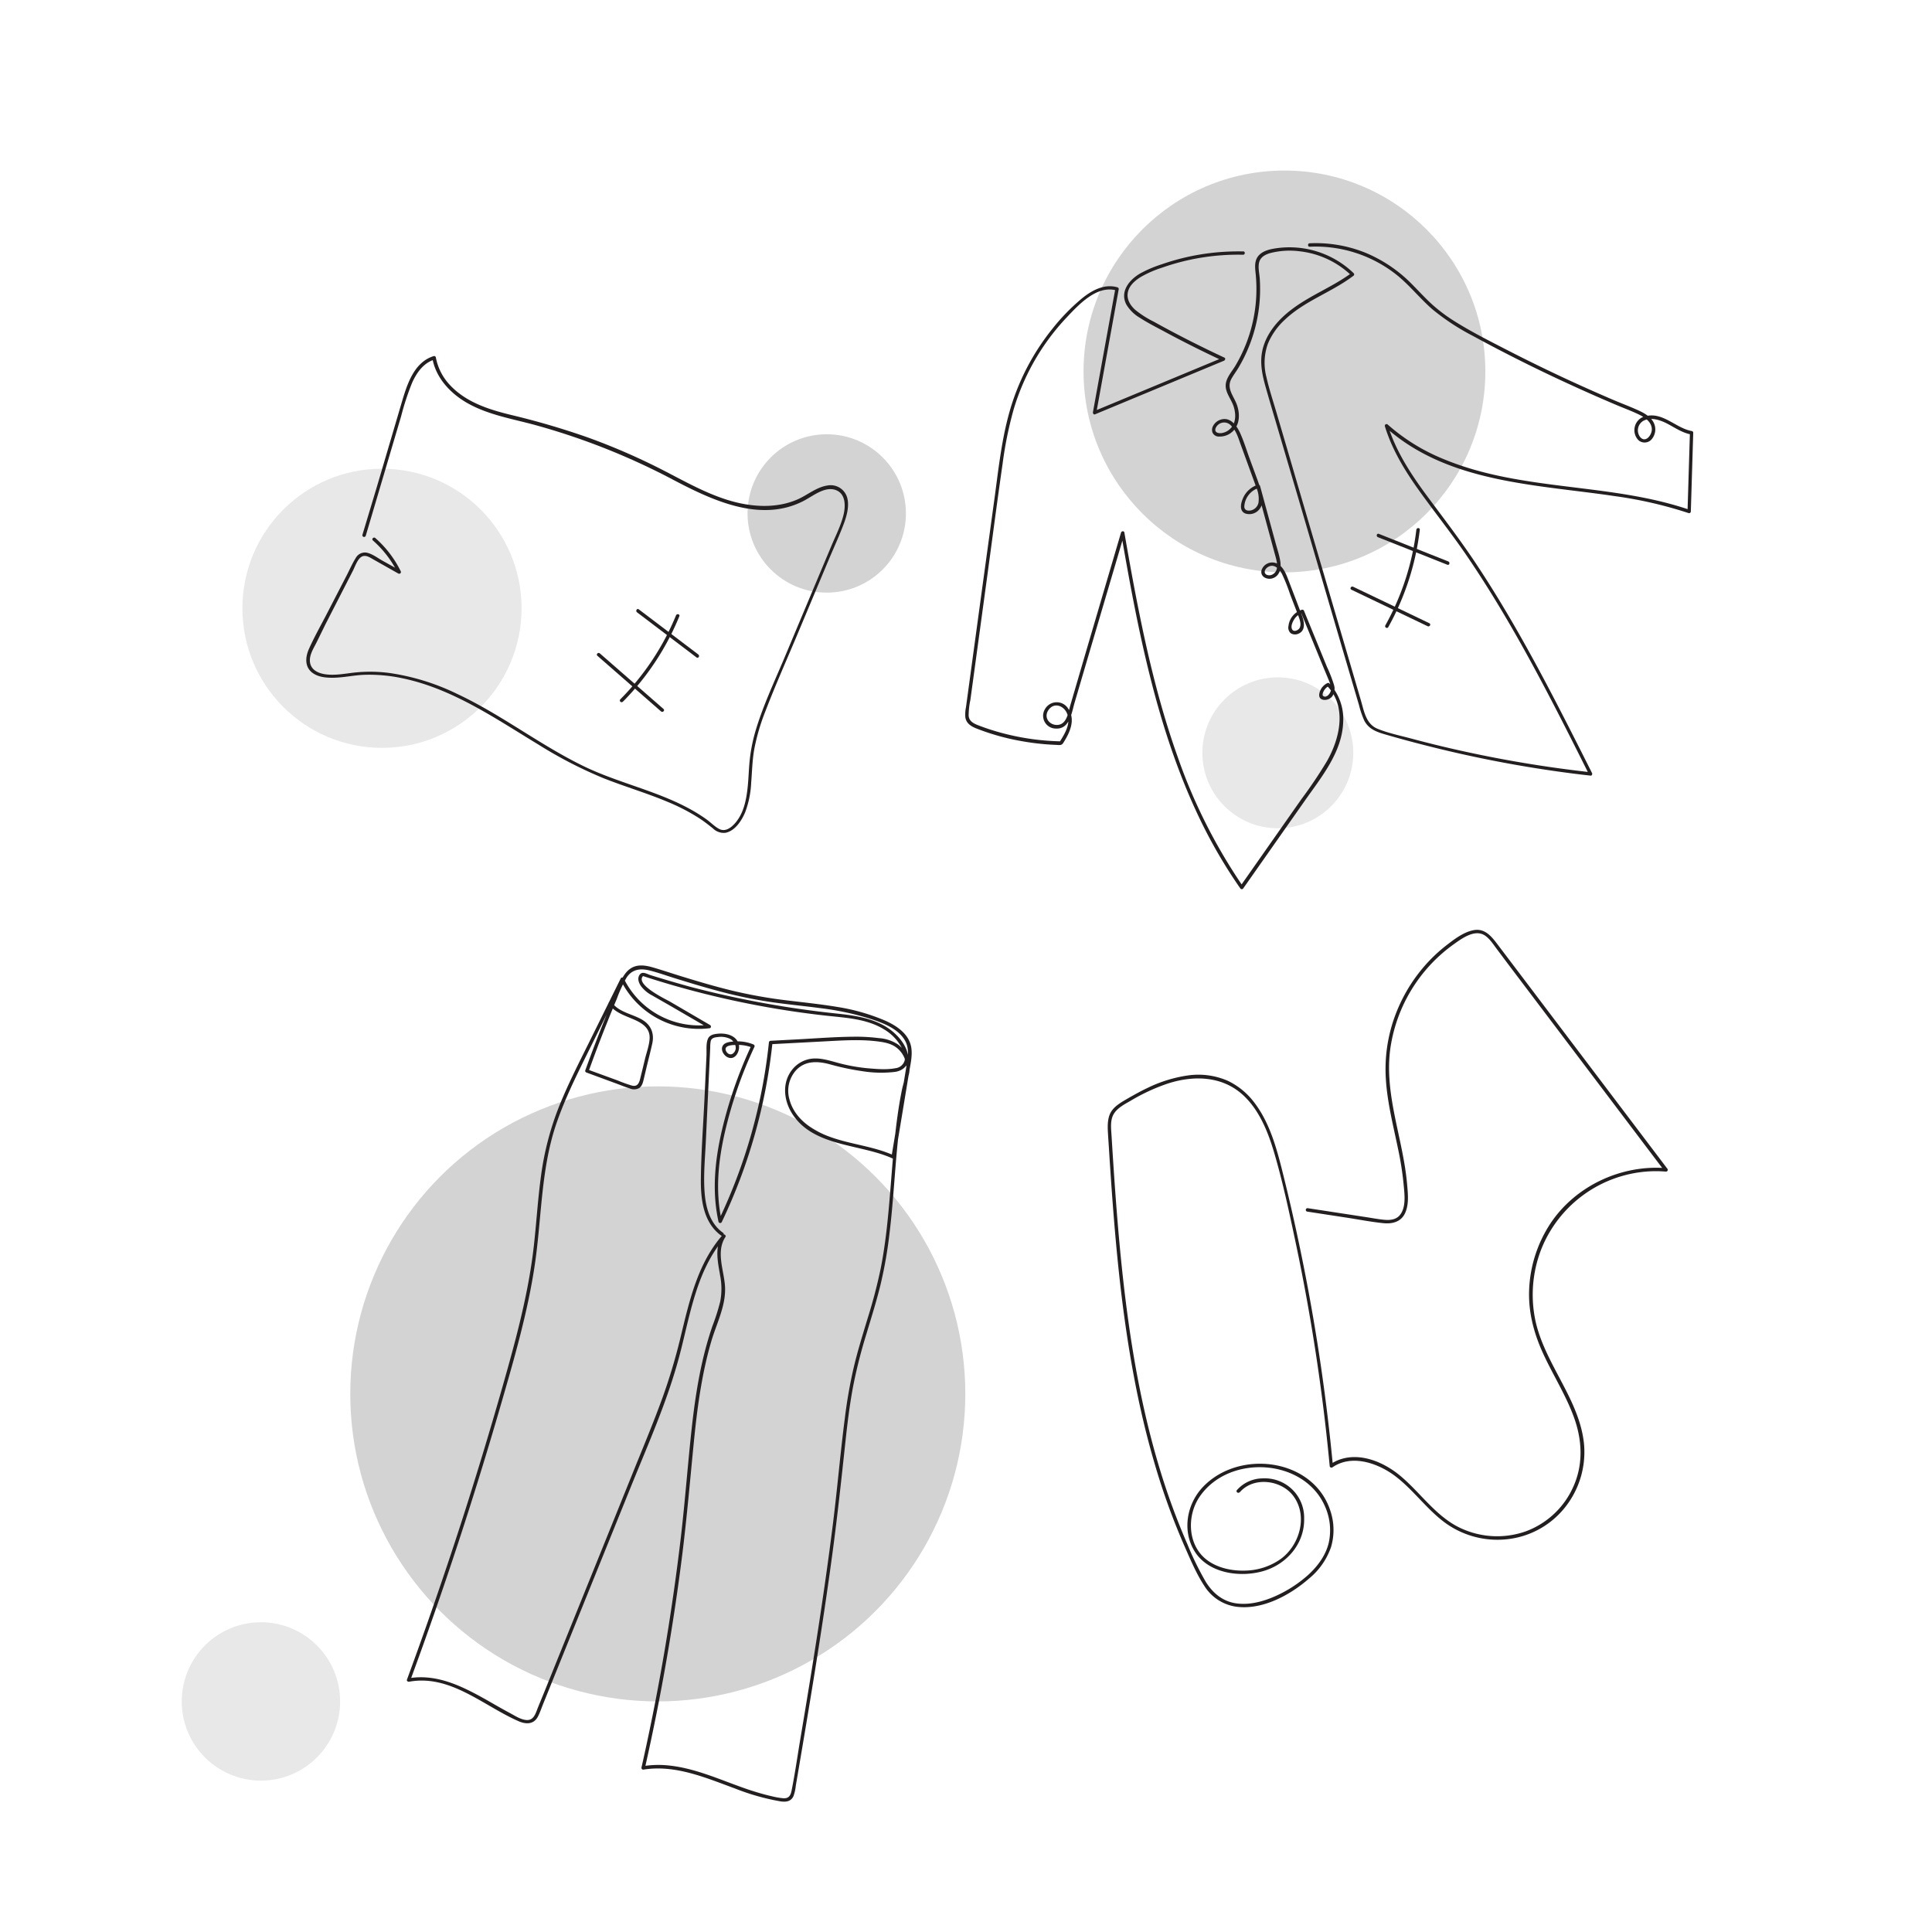 <svg xmlns="http://www.w3.org/2000/svg" width="700" height="700" viewBox="0 0 700 700">
  <g id="Group_223" data-name="Group 223" transform="translate(-13893 -3088)">
    <g id="Group_221" data-name="Group 221" transform="translate(-259 -776)">
      <circle id="Ellipse_132" data-name="Ellipse 132" cx="28.69" cy="28.69" r="28.69" transform="translate(14422.851 4021.341)" fill="#d3d3d3"/>
      <circle id="Ellipse_133" data-name="Ellipse 133" cx="50.57" cy="50.57" r="50.57" transform="translate(14239.83 4033.822)" fill="#e8e8e8"/>
      <path id="Path_787" data-name="Path 787" d="M513.6,80.93l8.62-29.12,4.24-14.32a95.16,95.16,0,0,1,3.94-12c1.65-3.67,4.1-7.19,8.12-8.43l-.77-.44c1.25,7.07,6.5,12.68,12.57,16.15,7.55,4.32,16.32,5.74,24.62,8a247.369,247.369,0,0,1,50.57,20.12c14,7.33,31.5,15.48,47,7.25,3.2-1.7,7.43-5.18,11.3-3.83,3.62,1.26,3.66,5.47,3,8.61-.9,4-2.89,7.84-4.48,11.63l-5.59,13.31-11.36,27.08c-3.59,8.55-7.61,17.06-10.33,25.94a60.193,60.193,0,0,0-2.45,12.62c-.31,3.8-.37,7.63-1,11.4-.57,3.56-1.65,7.15-4,9.94-1.44,1.7-3.62,3.49-5.92,2.3-1.66-.86-3.06-2.36-4.58-3.45-13.27-9.52-30-12.25-44.48-19.27-15.87-7.69-29.87-18.71-45.84-26.19a83.161,83.161,0,0,0-24.63-7.61,53.621,53.621,0,0,0-12.91-.12c-3.2.37-6.37,1-9.61.67-2.79-.26-5.89-1.39-6.24-4.58-.26-2.43,1.22-4.74,2.28-6.81L499,113l6.61-12.89,3.41-6.66c.8-1.56,1.85-5,3.9-5.22,1.24-.15,2.42.67,3.46,1.26l2.94,1.66,6.09,3.44a.63.63,0,0,0,.86-.86,38.83,38.83,0,0,0-9.19-12c-.6-.53-1.49.35-.88.88a38,38,0,0,1,9,11.73l.85-.85L519.78,90c-1.83-1-3.87-2.64-6-3a3.81,3.81,0,0,0-3.82,2c-1.25,2-2.18,4.16-3.24,6.22l-7,13.55c-2.24,4.37-4.71,8.68-6.71,13.17-1.28,2.88-1.57,6.37,1.14,8.51,2.2,1.74,5.31,1.95,8,1.89,3.69-.09,7.3-.93,11-1.06a57.6,57.6,0,0,1,13.8,1.27c18.18,3.81,33.6,14.56,49.2,24a156.85,156.85,0,0,0,23.64,12.21c7.76,3.07,15.8,5.42,23.49,8.68a71.868,71.868,0,0,1,11.08,5.76c1.77,1.15,3.41,2.43,5.06,3.75a5.55,5.55,0,0,0,4.43,1.59c3.51-.6,6-4.46,7.24-7.48a34.913,34.913,0,0,0,2.17-10.7c.32-4,.4-8.1,1.11-12.09a75,75,0,0,1,4-13.68c3.52-9.21,7.55-18.24,11.37-27.32L681.39,89.5c1.87-4.45,3.92-8.86,5.59-13.38,1-2.83,1.91-6.25,1-9.23a6.22,6.22,0,0,0-7.06-4.2c-4,.59-7.18,3.41-10.76,5-8,3.53-17.29,2.79-25.45.24-9-2.8-17.15-7.68-25.53-11.87a232.732,232.732,0,0,0-25.33-10.85,279.347,279.347,0,0,0-27-7.94C558.58,35.29,550,32.68,544,26.18a19.86,19.86,0,0,1-5-9.93.63.63,0,0,0-.77-.44c-7.28,2.26-9.72,10.52-11.65,17l-9,30.55L512.39,80.6a.63.63,0,0,0,1.21.33Z" transform="translate(13770.91 3977.211)" fill="#231f20"/>
    </g>
    <path id="Path_788" data-name="Path 788" d="M1032.43,235.76c4.28-6.43,14.56-6.35,19.59-.9,6.07,6.56,4.25,17.39-2,23.15a23,23,0,0,1-12,5.63c-4.81.77-10.28.34-14.54-2.2-7.47-4.45-9.07-14.85-5.33-22.22,8.57-16.88,36.14-18.66,45.72-1.92a21.181,21.181,0,0,1,2.82,12.49c-.48,4.82-3,9.18-6.1,12.77a45.873,45.873,0,0,1-11,9.1c-4,2.36-8.55,4.19-13.24,4.18-5,0-9-2.51-12.11-6.32a107.84,107.84,0,0,1-8.33-12.79,246.565,246.565,0,0,1-13.57-26.55c-8.15-18.53-14.23-37.91-19.19-57.51s-8.86-39.58-12.56-59.51c-.48-2.58-1.28-5.55-.09-8.06,1.08-2.29,3.47-3.88,5.43-5.36a69.278,69.278,0,0,1,12.56-7.8c8.71-4.06,18.78-5.16,27.09.45,7,4.76,11.28,12.76,14.54,20.39,4.19,9.77,7.68,19.89,11.14,29.94q10.83,31.44,18.71,63.79,1.93,7.94,3.68,15.91a.64.64,0,0,0,1,.27c6.22-5.55,15.67-3.64,22.34,0,7.69,4.26,13.55,11.17,21.33,15.31a32.27,32.27,0,0,0,23.69,2.47,31,31,0,0,0,18.39-14.2,32.17,32.17,0,0,0,3.81-22.64c-1.64-7.85-6-14.73-10.53-21.25-4.68-6.8-9.76-13.57-12.5-21.45a45.49,45.49,0,0,1-1-26.07,44.9,44.9,0,0,1,35.07-32.56,43.9,43.9,0,0,1,6.27-.7.64.64,0,0,0,.44-1.07L1131.39,58.7l-20.2-20.83-10.1-10.41c-2.59-2.67-5.35-5.48-9.39-4.19-3.51,1.12-6.57,4.14-9.13,6.68a55.929,55.929,0,0,0-6.91,8.36,58.18,58.18,0,0,0-8.61,20.1,55.9,55.9,0,0,0-.34,22.13c1.55,8.44,4.71,16.45,7.44,24.55a114.005,114.005,0,0,1,3.59,12.53c.73,3.39,2.08,8.26,0,11.43-1.18,1.8-3.32,2.25-5.35,2.31-2.19.07-4.4-.09-6.6-.15l-14.34-.43-7.18-.21a.63.63,0,0,0,0,1.25l14.35.43c4.51.13,9.07.46,13.58.37,3.29-.07,6.34-1.25,7.39-4.62s.12-7.19-.58-10.49c-3.46-16.34-12.43-31.43-12-48.51a56.32,56.32,0,0,1,18-39.62c2.76-2.52,7.07-6.73,11.1-4.65,1.9,1,3.36,2.82,4.82,4.33l5,5.2,20,20.65,40,41.3,5.05,5.2.45-1.06c-16.25.68-31.74,10.34-39.09,24.92a47,47,0,0,0-4.75,25.14c.76,8.47,4,16.08,8.55,23.19,4.4,6.93,9.64,13.36,13.33,20.73,3.76,7.53,5.22,15.82,2.88,24a30.33,30.33,0,0,1-15.45,18.89,31.21,31.21,0,0,1-25.25,1c-8.39-3.42-14.54-10.49-22-15.36-6.09-4-14.47-6.63-21.56-3.82a14.63,14.63,0,0,0-4.38,2.72l1.05.28a715.567,715.567,0,0,0-19-69.46q-5.61-17.12-12.07-33.93c-3.22-8.36-6.78-17.08-13.13-23.61A26.079,26.079,0,0,0,1010,88.3a26.73,26.73,0,0,0-14.52-.2,49.42,49.42,0,0,0-14.19,6.38c-2.24,1.41-4.39,3-6.49,4.56-1.88,1.46-4,2.94-5.19,5.07s-1,4.8-.61,7.23c.46,2.65,1,5.29,1.48,7.93q1.51,8.07,3.1,16.1c2.14,10.75,4.42,21.46,7,32.11,5.11,21,11.39,41.85,20,61.75a246.43,246.43,0,0,0,14.7,28.88c2.63,4.4,5.27,9,8.62,12.93a16.29,16.29,0,0,0,12.28,6c9.57.13,18.87-6.51,25-13.35a25.489,25.489,0,0,0,6.52-12.33,21.871,21.871,0,0,0-1.84-12.94c-8.43-18.2-35.52-18.26-46.87-3-5.08,6.83-5.64,16.64-.23,23.47,5.88,7.43,17.57,7.6,25.66,4.13s13.67-11.69,12.33-20.75a14.25,14.25,0,0,0-16.63-12.55,12.58,12.58,0,0,0-8.8,5.36c-.44.67.64,1.3,1.08.63Z" transform="translate(13346.169 3268.879) rotate(7)" fill="#231f20"/>
    <g id="Group_222" data-name="Group 222" transform="translate(-264 -787)">
      <path id="Path_795" data-name="Path 795" d="M602.54,135.4l23.07,20.16c.61.52,1.49-.36.89-.89l-23.08-20.15c-.6-.53-1.49.35-.88.88Z" transform="translate(13770.91 3977.211)" fill="#231f20"/>
      <path id="Path_796" data-name="Path 796" d="M616.89,119.64,638.47,136c.64.49,1.27-.6.63-1.08l-21.58-16.36c-.64-.49-1.27.59-.63,1.08Z" transform="translate(13770.91 3977.211)" fill="#231f20"/>
      <path id="Path_797" data-name="Path 797" d="M611.74,152.07a95.09,95.09,0,0,0,20.49-31c.31-.74-.9-1.06-1.2-.33a93.828,93.828,0,0,1-20.17,30.41.622.622,0,0,0,.88.88Z" transform="translate(13770.91 3977.211)" fill="#231f20"/>
    </g>
    <g id="Group_220" data-name="Group 220" transform="translate(14 -585)">
      <circle id="Ellipse_129" data-name="Ellipse 129" cx="28.69" cy="28.69" r="28.69" transform="translate(13944.851 4260.771)" fill="#e8e8e8"/>
      <circle id="Ellipse_130" data-name="Ellipse 130" cx="111.42" cy="111.42" r="111.42" transform="translate(14005.91 4066.611)" fill="#d3d3d3"/>
      <path id="Path_802" data-name="Path 802" d="M370,142.41c-4.64-3.33-6.18-9-6.61-14.48-.48-6.2.15-12.49.44-18.68l1.06-22.67.53-11.33A11.667,11.667,0,0,1,365.6,73c.3-1.21,1.55-1.36,2.59-1.47a7.72,7.72,0,0,1,4.42.65c1.8,1,2.94,3.62,1.16,5.22-1,.92-2.31.11-2.7-1-.66-1.91,2.44-2,3.68-2a14,14,0,0,1,6,1l-.37-.92a157.272,157.272,0,0,0-10.83,31.27c-2.46,10.72-3.54,21.89-1.12,32.72a.63.63,0,0,0,1.14.15A198.909,198.909,0,0,0,387.98,73.5l-.63.63L407,73.09c6.29-.33,12.64-.77,18.91,0,2.75.34,5.46.81,7.57,2.75a9.18,9.18,0,0,1,3,6.44c.09,2.82-1.08,5.78-1.63,8.53-.61,3-1.12,6.06-1.55,9.12-1.7,12.09-2.25,24.3-3.45,36.45-.61,6.31-1.41,12.6-2.63,18.83a185.86,185.86,0,0,1-4.74,18.15c-1.81,5.99-3.64,11.82-5.06,17.84a175.535,175.535,0,0,0-3.22,18.37c-1.65,12.71-2.72,25.5-4.31,38.22-3.25,26.08-7.44,52-11.8,77.93-1.06,6.3-1.95,12.65-3.21,18.91-.33,1.66-1,2.8-2.9,2.71a28.407,28.407,0,0,1-4.39-.77c-2.7-.61-5.35-1.4-8-2.27-10.2-3.41-20.24-8.39-31.15-9a36,36,0,0,0-7.47.41l.77.77q8.7-38.56,13.6-77.84c1.6-13,2.73-25.93,4-38.92,1.24-12.75,2.84-25.55,6.45-37.89,1.87-6.39,5.3-12.84,5-19.65-.26-5.9-3.45-12.77.13-18.2.39-.59-.51-1.29-1-.76-9.07,10.33-12.08,24-15.23,37a209.7,209.7,0,0,1-6.45,21.67c-2.84,7.85-6,15.57-9.17,23.32l-19.27,47.7-9.57,23.69-4.84,12L303,314.44c-.8,2-1.45,4.74-4.14,4.55-2.11-.15-4.19-1.55-6-2.52s-3.5-1.92-5.24-2.91c-3.48-2-6.94-4-10.55-5.71-6.62-3.18-13.74-5.3-21.11-3.94l.77.77q18.17-49.28,32.79-99.76c4.79-16.55,9.66-33.21,12.25-50.28,2.57-16.91,2.22-34.3,7.56-50.71,3-9.07,7.21-17.63,11.44-26.16l13.29-26.85H333a31.54,31.54,0,0,0,32.23,17.41c.56-.07.57-.89.15-1.14l-14.52-8.48c-1.74-1-13.27-6.44-9.52-9.54l-.61.16A332.57,332.57,0,0,0,385.45,60.6q10.86,1.95,21.85,3.17c7.1.79,14.73,1.1,21,4.92a17.19,17.19,0,0,1,6.39,6.5c.73,1.39,1.49,3.21,1.18,4.81a3.867,3.867,0,0,1-3.35,2.82c-3.28.64-7,.28-10.27,0a64.21,64.21,0,0,1-11.16-2.1c-2.94-.81-6-1.72-9-1.34a10.67,10.67,0,0,0-7.18,4.23c-3.37,4.46-2.88,10.47-.15,15.11,7.48,12.69,24.84,11.38,36.7,16.79.33.15.85.06.92-.38l3.4-20.56,1.65-10c.48-2.93,1.27-6,.87-9-.68-5-5.11-8-9.36-9.93a73.05,73.05,0,0,0-17.36-5c-6-1-12.13-1.64-18.21-2.37a174.362,174.362,0,0,1-19.79-3.5c-6.49-1.57-12.88-3.47-19.25-5.44-3.2-1-6.38-2.06-9.59-3-2.44-.7-5.19-1.22-7.56,0s-3.64,3.71-4.66,6c-1.45,3.32-2.84,6.66-4.2,10q-4.32,10.6-8.18,21.29a.64.64,0,0,0,.44.77l10.67,3.93c1.65.61,3.29,1.29,5,1.82A3.86,3.86,0,0,0,339.7,90c1.12-.78,1.39-2.21,1.69-3.46l1-4.24c.67-2.76,1.38-5.5,2-8.26.84-3.67-.3-6.76-3.53-8.72-3.58-2.17-8.57-2.73-11.1-6.36-.46-.65-1.54,0-1.08.63,1.94,2.78,5.17,3.95,8.18,5.2,3.25,1.34,6.74,3.07,6.6,7.13-.08,2.45-1.08,5.08-1.65,7.44s-1.18,4.92-1.8,7.38c-.42,1.64-1.07,2.87-3,2.37a54,54,0,0,1-5.17-1.86l-10.95-4,.44.77q3.19-8.91,6.71-17.69,1.72-4.34,3.53-8.63a49,49,0,0,1,3.53-7.69c1.94-3,4.92-3.44,8.21-2.63,2.93.71,5.8,1.75,8.67,2.65,5.91,1.84,11.83,3.64,17.83,5.2a165.743,165.743,0,0,0,18.2,3.7c5.71.81,11.46,1.35,17.18,2.11a101.31,101.31,0,0,1,17.24,3.57c4.73,1.49,10.74,3.51,13.45,8,1.84,3.07,1.11,6.57.56,9.9l-1.79,10.87-3.55,21.44.92-.37c-7.51-3.42-15.84-4-23.53-6.87-6.42-2.38-12.66-6.65-14.42-13.64a11.16,11.16,0,0,1,2.5-10.43c3.25-3.42,7.62-3.27,11.84-2.2a93.634,93.634,0,0,0,12.4,2.63,42.58,42.58,0,0,0,11.66.2c2.84-.46,4.95-2.35,4.67-5.41s-2.22-5.94-4.32-8c-5.49-5.49-13.39-6.82-20.8-7.63a353.676,353.676,0,0,1-53.84-9.78q-7.24-2-14.39-4.22c-1.51-.49-3.18-1.66-4.13.16-.67,1.28-.06,2.78.71,3.87a12,12,0,0,0,4,3.32L351,60.24l13.76,8,.15-1.14a30.32,30.32,0,0,1-30.83-16.84.62.62,0,0,0-1.07,0L321.15,74.21c-3.72,7.51-7.53,15-10.62,22.78a105.94,105.94,0,0,0-6.4,24.69c-1.16,8.42-1.66,16.91-2.6,25.35-1.93,17.29-6.52,34.1-11.26,50.79q-7.23,25.4-15.35,50.52-9.14,28.2-19.38,56c-.18.48.34.84.77.77,14.91-2.75,26.95,8.75,39.66,14.3,2.67,1.17,5.5,1.21,7-1.64.78-1.49,1.31-3.13,1.94-4.68l2.7-6.69,9.69-24,19.37-47.93c6.24-15.43,13.11-30.79,17.44-46.89,4-14.9,6.13-31.46,16.69-43.48l-1-.76c-2.92,4.42-1.59,9.77-.79,14.63a24.811,24.811,0,0,1,.05,9.29,74.641,74.641,0,0,1-2.8,8.86c-4.15,12-6.16,24.55-7.54,37.11-1.43,13-2.38,26-3.88,39q-2.33,19.93-5.64,39.75-3.72,22.22-8.68,44.19a.64.64,0,0,0,.77.77c11.53-1.83,22.58,3,33.17,6.88a83.82,83.82,0,0,0,16.43,4.64c2,.29,3.82.06,4.71-1.94a15.68,15.68,0,0,0,.82-3.71l.9-5.29c4.48-26.41,8.89-52.83,12.44-79.38,1.77-13.2,3.19-26.43,4.61-39.66.71-6.65,1.51-13.3,2.73-19.89a178.625,178.625,0,0,1,4.73-18.89c1.85-6.19,3.82-12.35,5.34-18.64a158.666,158.666,0,0,0,3.22-18.5c1.53-12.64,2-25.37,3.52-38a161.437,161.437,0,0,1,3.4-19.16,10.58,10.58,0,0,0-3.86-11.18,14.25,14.25,0,0,0-6.92-2.3,65.46,65.46,0,0,0-9.18-.51c-6.64.06-13.28.58-19.91.94l-10.14.54a.64.64,0,0,0-.62.62A196.88,196.88,0,0,1,368.45,138l1.14.15c-2.41-10.8-1.24-21.94,1.25-32.61a156.169,156.169,0,0,1,10.58-30.42.65.65,0,0,0-.38-.92,14.88,14.88,0,0,0-6.29-1.09c-1.36.07-3.54.13-4.52,1.21-1.37,1.52,0,4,1.73,4.64,2.71,1,4.36-2.55,3.81-4.76-.86-3.37-4.77-4.2-7.77-3.86-1.4.15-2.86.46-3.44,1.9-.71,1.75-.41,4.14-.5,6l-.72,15.51c-.46,9.66-1.19,19.35-1.31,29-.1,7.46.82,16,7.37,20.73.66.47,1.28-.62.63-1.08Z" transform="translate(13770.91 3977.211)" fill="#231f20"/>
    </g>
    <g id="Group_219" data-name="Group 219" transform="translate(-220 -913)">
      <circle id="Ellipse_134" data-name="Ellipse 134" cx="27.34" cy="27.34" r="27.34" transform="translate(14548.641 4246.421)" fill="#e8e8e8"/>
      <circle id="Ellipse_135" data-name="Ellipse 135" cx="72.79" cy="72.79" r="72.79" transform="translate(14505.59 4062.792)" fill="#d3d3d3"/>
      <path id="Path_792" data-name="Path 792" d="M831.72,237.45l27.63,13.23c.72.34,1.36-.73.63-1.08l-27.63-13.23C831.63,236.02,830.99,237.1,831.72,237.45Z" transform="translate(13770.91 3977.211)" fill="#231f20"/>
      <path id="Path_793" data-name="Path 793" d="M841.32,218.41l25.18,10c.75.3,1.07-.91.33-1.2l-25.18-10C840.91,216.91,840.58,218.12,841.32,218.41Z" transform="translate(13770.91 3977.211)" fill="#231f20"/>
      <path id="Path_794" data-name="Path 794" d="M845.06,251.05a95.331,95.331,0,0,0,11.45-35.32c.09-.8-1.16-.8-1.25,0A93.661,93.661,0,0,1,844,250.42a.63.63,0,0,0,1.08.63Z" transform="translate(13770.91 3977.211)" fill="#231f20"/>
      <path id="Path_803" data-name="Path 803" d="M792.56,114.89a84.81,84.81,0,0,0-19.91,1.93,83.233,83.233,0,0,0-9.56,2.7,44.43,44.43,0,0,0-7.91,3.36c-3.95,2.31-7.41,6.55-5,11.24a13.769,13.769,0,0,0,4.92,4.82c2.76,1.79,5.72,3.29,8.61,4.84q10.5,5.67,21.33,10.7l.15-1.14L738.5,172.75l.77.77,8.14-44.86a.64.64,0,0,0-.44-.77c-4.81-1.4-9.41,1.17-13,4.13a73.555,73.555,0,0,0-10.54,10.85,84.942,84.942,0,0,0-14.3,26c-3.71,11-5,22.64-6.52,34.08l-5,36.47-4.93,36.22-.6,4.4a12.651,12.651,0,0,0-.22,3.68c.33,2.13,2,3.2,3.86,3.95a83.893,83.893,0,0,0,16.44,4.63c2.72.49,5.46.86,8.2,1.1,1.39.12,2.78.21,4.18.27,1.13,0,2.08.38,2.74-.64,2.35-3.62,4.63-8.4,1.87-12.44a4.89,4.89,0,0,0-8.47.17,4.631,4.631,0,0,0,4,7c5,.26,5.69-5.75,6.75-9.36l5.15-17.51L747,225.61l2.5-8.51h-1.2c3.06,17.66,6.29,35.32,10.7,52.7,4.35,17.13,9.85,34,17.47,50a181.748,181.748,0,0,0,15,25.86.64.64,0,0,0,1.08,0l22.12-31.5c6-8.58,13.72-17.76,14.08-28.76a19,19,0,0,0-5-14,.65.65,0,0,0-.76-.09,5.36,5.36,0,0,0-2.82,3.48c-.32,1.3,0,2.29,1.44,2.56a3.51,3.51,0,0,0,3.16-1.24,4.82,4.82,0,0,0,.59-4.35,51.322,51.322,0,0,0-2.52-6.43l-2.75-6.73-5.51-13.45a.64.64,0,0,0-.77-.44,6.93,6.93,0,0,0-4.87,5.81,2.77,2.77,0,0,0,.77,2.67,2.93,2.93,0,0,0,2.87.18c2.8-1.2,2-4.65,1.11-6.88-1.53-4.09-3.11-8.16-4.67-12.24-.93-2.44-2-5.52-4.75-6.48a4.08,4.08,0,0,0-5.11,2.63c-.54,2.37,2,3.55,4,2.92,2.72-.88,3.2-3.78,2.78-6.29-.38-2.26-1.13-4.48-1.73-6.68l-1.77-6.49-3.81-14a.64.64,0,0,0-.77-.44,8.7,8.7,0,0,0-5.41,4.88c-.79,1.81-1.44,4.54.78,5.52a4.67,4.67,0,0,0,5.24-1.61c1.76-2.27,1-5.51.12-8-1.22-3.54-2.56-7-3.84-10.56-1.13-3.1-2.09-6.33-3.5-9.32-1-2-2.55-4.31-4.94-4.69a4.72,4.72,0,0,0-4.75,2.58,2.86,2.86,0,0,0-.13,2.36,2.51,2.51,0,0,0,2.44,1.38,6.75,6.75,0,0,0,5.92-3.18c1.53-2.39,1.4-5.51.53-8.11-1.07-3.24-4-6.07-2.09-9.58.73-1.35,1.68-2.58,2.47-3.89q1.33-2.2,2.44-4.52a55.689,55.689,0,0,0,5.37-28.13c-.15-1.89-.72-4.09-.14-5.94s2.39-2.7,4.13-3.17a28.28,28.28,0,0,1,10.33-.62,32.28,32.28,0,0,1,18.9,8.8l.13-1c-6.64,4.94-14.49,7.92-21.15,12.82-5.51,4-10.5,9.68-11.48,16.68-.57,4.13.38,8.25,1.51,12.2,1.27,4.51,2.62,9,3.94,13.49l8,27.15,15.82,54,4,13.58,2,6.79a33.632,33.632,0,0,0,1.85,5.45c1.78,3.59,5.38,4.47,8.95,5.49q6.57,1.89,13.22,3.57A442.605,442.605,0,0,0,911.57,304c2.27.29,4.53.56,6.8.81.51.06.73-.56.54-.94-8.74-17.38-17.48-34.77-27.16-51.66-4.82-8.43-9.88-16.72-15.27-24.8-5.24-7.84-10.94-15.32-16.57-22.88-6.12-8.21-11.95-16.83-15-26.71l-1,.6c22.65,20.45,54.88,20.87,83.38,25.14a150.81,150.81,0,0,1,26.63,6.14.63.63,0,0,0,.79-.61l.87-28.51a.62.62,0,0,0-.46-.6c-5.75-1-10.36-6.88-16.61-5.45a5.14,5.14,0,0,0-4.13,4,5.21,5.21,0,0,0,1.38,4.78,3.39,3.39,0,0,0,4.53-.12,5.48,5.48,0,0,0,1.28-5.49c-.74-2.33-3-3.84-5.09-4.85-3.13-1.51-6.42-2.7-9.61-4.06q-19.85-8.46-39.05-18.35c-6.18-3.18-12.42-6.33-18.31-10a58.8,58.8,0,0,1-8.32-6.15c-2.57-2.31-4.89-4.87-7.32-7.32A50.891,50.891,0,0,0,837,115.44a48.16,48.16,0,0,0-20.37-3.51c-.81,0-.81,1.29,0,1.25a47.15,47.15,0,0,1,31.58,10.27c4.7,3.79,8.45,8.6,13,12.52a83.639,83.639,0,0,0,14.57,9.54q16.8,9.15,34.19,17.15,8.77,4.05,17.67,7.82c2.73,1.16,5.54,2.18,8.21,3.47,2.19,1.05,4.71,2.7,4.73,5.42,0,2-2.2,5-4.18,2.83a4,4,0,0,1,1-5.88c2.81-1.59,6.37-.31,9,1.09s5.32,3.25,8.44,3.8l-.46-.6-.87,28.51.79-.6c-28.94-9.93-60.82-6.59-89.25-18.43a70.51,70.51,0,0,1-20.21-12.52.63.63,0,0,0-1,.61c2.62,8.59,7.34,16.29,12.55,23.54,5.48,7.64,11.34,15,16.66,22.73,11.09,16.17,20.75,33.27,29.85,50.61,5.13,9.77,10.08,19.62,15,29.47l.54-.94a442.826,442.826,0,0,1-52.28-9q-6.42-1.51-12.79-3.22c-4-1.07-8.27-1.94-12.12-3.51-4.23-1.72-4.91-6.3-6.06-10.24l-3.83-13.07L816,212.23l-7.65-26.15L804.5,173c-1.22-4.17-2.61-8.34-3.56-12.59a20.48,20.48,0,0,1,.53-12.08,24.761,24.761,0,0,1,6.2-8.75c5.71-5.42,13.07-8.5,19.74-12.5a58.2,58.2,0,0,0,5-3.33.63.63,0,0,0,.12-1,33.54,33.54,0,0,0-28.12-9c-2.18.33-4.63.86-6.2,2.54-1.78,1.92-1.39,4.52-1.15,6.9a54.56,54.56,0,0,1-7.4,33.17c-1.29,2.15-3.38,4.35-3.48,7s1.93,5,2.79,7.44c.93,2.67,1.09,6-1,8.18a5.52,5.52,0,0,1-3.34,1.73c-1.21.13-2.64-.27-2.1-1.77a3.34,3.34,0,0,1,5.7-.82c1.86,1.82,2.61,4.63,3.48,7l3.71,10.19c.63,1.73,1.29,3.47,1.89,5.22a10.081,10.081,0,0,1,.75,5.41,3.61,3.61,0,0,1-2.59,2.74c-1.26.35-2.62,0-2.54-1.49a7.48,7.48,0,0,1,5.19-6.6l-.76-.44,4.42,16.24,2.17,8c.59,2.17,1.85,5.82-.54,7.37a2.4,2.4,0,0,1-2.51.21c-1.15-.79-.38-2.11.52-2.69,2.21-1.44,4.17.59,5.16,2.46a65.256,65.256,0,0,1,2.88,7.21c1,2.67,2.07,5.35,3.06,8,.48,1.3,1.14,3,.46,4.33-.44.87-2.14,1.65-2.73.53s.18-2.7.72-3.57a5.47,5.47,0,0,1,3.13-2.39l-.77-.44,7.87,19.22q1,2.42,2,4.81c.57,1.4,1.3,2.93,1.11,4.47-.11.95-1.64,3.06-2.84,2-.45-.4.06-1.44.33-1.91a4.12,4.12,0,0,1,1.81-1.67l-.75-.09c7.39,7.56,4.68,19.15,0,27.34a162.154,162.154,0,0,1-9.2,13.7l-10.53,15L791.4,345h1.08a198.541,198.541,0,0,1-23.75-47.15c-6-16.79-10.25-34.14-13.79-51.59-2-9.81-3.76-19.67-5.47-29.53-.11-.64-1-.56-1.2,0l-12.36,42-6,20.52c-.77,2.62-1.25,7.06-4.73,7.2-2.8.11-4.91-2.55-3.38-5.14,2-3.32,5.88-1.92,7,1.24,1.32,3.6-1,7.21-2.84,10.15l.54-.31a89,89,0,0,1-20.73-2.85,82.183,82.183,0,0,1-9.54-3.08c-1.58-.64-3-1.45-3.18-3.34a27.293,27.293,0,0,1,.62-5.68l5.85-42.94c1.94-14.22,3.78-28.45,5.83-42.66a137.59,137.59,0,0,1,4.09-20,83.06,83.06,0,0,1,19.09-33c4.39-4.66,11-11.87,18.13-9.8l-.44-.77-8.14,44.87c-.07.4.29,1,.77.76l46.7-19.41c.43-.18.69-.89.14-1.14q-8.75-4.07-17.3-8.55-4.15-2.17-8.27-4.46a35.74,35.74,0,0,1-6.67-4.25c-1.89-1.68-3.3-4-2.67-6.59.57-2.41,2.68-4.16,4.7-5.4a39.892,39.892,0,0,1,7.7-3.35,82.839,82.839,0,0,1,29.37-4.66.63.63,0,0,0,0-1.25Z" transform="translate(13770.91 3977.211)" fill="#231f20"/>
    </g>
    <rect id="Rectangle_41" data-name="Rectangle 41" width="700" height="700" transform="translate(13893 3088)" fill="none"/>
  </g>
</svg>
